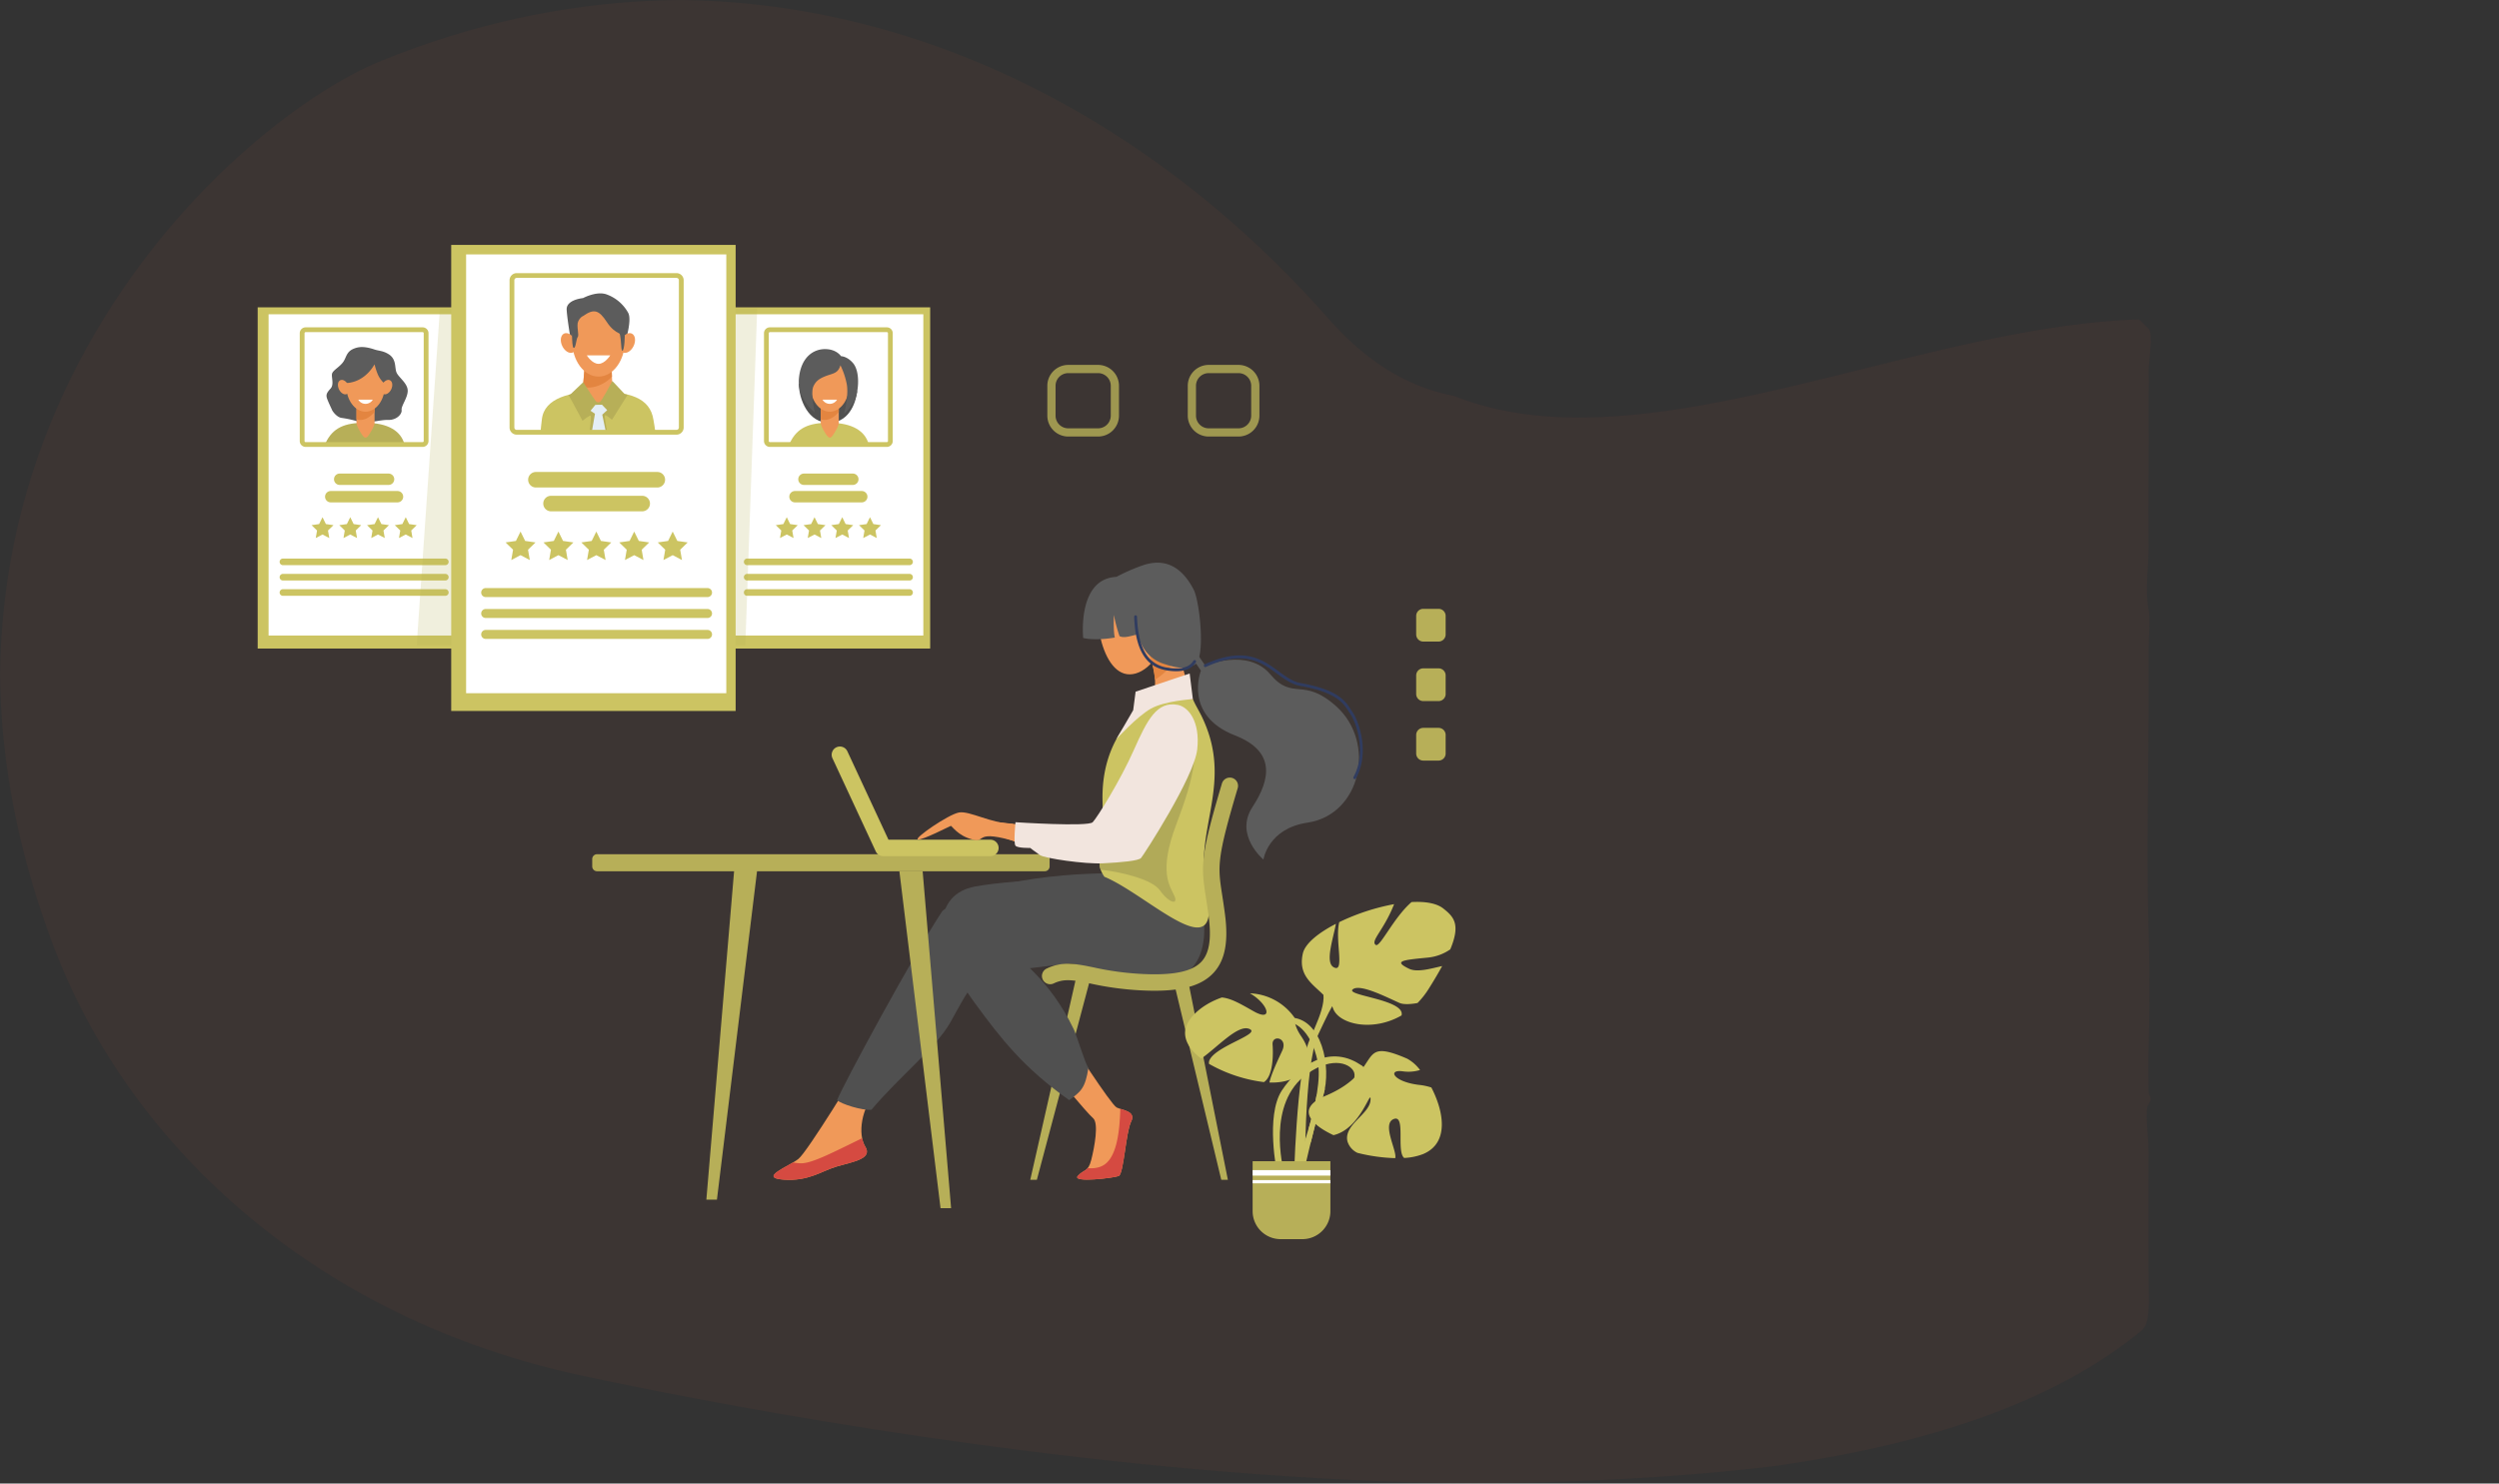<svg xmlns="http://www.w3.org/2000/svg" xmlns:xlink="http://www.w3.org/1999/xlink" width="1014.012" height="602.131" viewBox="0 0 1014.012 602.131">
  <rect x="0" y="0" width="1014.012" height="602.131" fill="#333333" stroke="none"/>
  <defs>
    <clipPath id="clip-path">
      <path id="Path_7741" data-name="Path 7741" d="M464.147,196.912c145.843-59.257,294.078-6.869,394.61,107.237s311.517-78.758,423.415,35.161c76.364,77.744,41.387,277.627-63.323,364.2-142.323,117.672-575.139,57.966-668.766,37.938-107.865-23.07-186.721-93.073-218.76-178.027C254.124,358.712,399.694,223.1,464.147,196.912Z" transform="translate(-309.305 -172.296)" fill="#ccc462" opacity="0.05"/>
    </clipPath>
  </defs>
  <g id="Group_9426" data-name="Group 9426" transform="translate(0 9)">
    <g id="Mask_Group_1" data-name="Mask Group 1" transform="translate(0 -9)" clip-path="url(#clip-path)">
      <path id="Path_7741-2" data-name="Path 7741" d="M455.386,193.195c143.09-58.138,288.526-6.739,387.16,105.213s222.95-107.714,332.735,4.054c2.085,2.123-.1,13.912,0,17.332.208,6.692-.061,6.438,0,13.72.151,17.911-.15,37.569,0,57.419.063,8.34-1.534,16.973,0,25.387.815,4.469,0,10.738,0,15.955.007,9.373.057,18.131,0,27.919-.175,29.989-.781,59.874,0,86.468.538,18.28.416,32.911,0,48.3-.125,4.682-.03,11.828,0,17.17.017,2.208,1.929,2.167,0,5.065-1.722,2.586.028,12.621,0,19.633-.055,13.892-.047,35.045,0,50.468.035,11.518.807,18.808-2.943,21.9C1032.7,824.656,631.56,747.1,539.7,727.454c-105.829-22.635-183.2-91.316-214.63-174.666C249.327,351.94,392.149,218.888,455.386,193.195Z" transform="translate(-303.466 -169.043)" fill="#ec6337" opacity="0.05"/>
    </g>
    <g id="Group_9182" data-name="Group 9182" transform="translate(424.974 139.106)">
      <g id="Group_9179" data-name="Group 9179" transform="translate(56.983)" opacity="0.8">
        <path id="Path_7484" data-name="Path 7484" d="M2855.362,272.014h-12.11a8.491,8.491,0,0,1-8.482-8.482v-12.11a8.491,8.491,0,0,1,8.482-8.482h12.11a8.492,8.492,0,0,1,8.483,8.482v12.11A8.492,8.492,0,0,1,2855.362,272.014Zm-12.11-25.734a5.15,5.15,0,0,0-5.144,5.144v12.11a5.15,5.15,0,0,0,5.144,5.144h12.11a5.15,5.15,0,0,0,5.145-5.144v-12.11a5.15,5.15,0,0,0-5.145-5.144Z" transform="translate(-2834.77 -242.94)" fill="#b7af58"/>
      </g>
      <g id="Group_9180" data-name="Group 9180" transform="translate(0)" opacity="0.8">
        <path id="Path_7485" data-name="Path 7485" d="M2616.332,272.014h-12.11a8.491,8.491,0,0,1-8.482-8.482v-12.11a8.491,8.491,0,0,1,8.482-8.482h12.11a8.491,8.491,0,0,1,8.482,8.482v12.11A8.494,8.494,0,0,1,2616.332,272.014Zm-12.11-25.734a5.15,5.15,0,0,0-5.144,5.144v12.11a5.15,5.15,0,0,0,5.144,5.144h12.11a5.15,5.15,0,0,0,5.145-5.144v-12.11a5.15,5.15,0,0,0-5.145-5.144Z" transform="translate(-2595.74 -242.94)" fill="#b7af58"/>
      </g>
    </g>
    <path id="Path_7545" data-name="Path 7545" d="M1893.461,1178.716H1711.816a1.976,1.976,0,0,1-1.976-1.977v-2.963a1.976,1.976,0,0,1,1.976-1.976h181.645a1.976,1.976,0,0,1,1.976,1.976v2.963A1.975,1.975,0,0,1,1893.461,1178.716Z" transform="translate(-1469.538 -834.091)" fill="#b7af58"/>
    <g id="Group_9202" data-name="Group 9202" transform="translate(313.891 219.376)">
      <path id="Path_7546" data-name="Path 7546" d="M2597.109,742.492c2.46,8.677-3.549,17.619-10.171,19.5s-11.348-4.017-13.808-12.694.911-17.233,7.533-19.112S2594.649,733.815,2597.109,742.492Z" transform="translate(-2440.036 -717.007)" fill="#f09959"/>
      <path id="Path_7547" data-name="Path 7547" d="M2496.049,1488.29s16.971,26.359,19.262,27.505,8.022,1.433,5.874,5.731-3.008,21.2-5.013,22.061-19.2,2.865-16.619,0,4.166-1.433,5.467-6.589,3.13-14.9.693-16.9-17.333-20.056-17.333-20.056Z" transform="translate(-2376.102 -1294.668)" fill="#f09959"/>
      <path id="Path_7548" data-name="Path 7548" d="M2051.93,1535.77s-20.631,34-24.45,37.058-16.427,7.641-6.112,8.406,15.281-3.437,21.774-5.349,14.518-3.056,11.462-8.022-1.788-15.808,4.8-22.685S2051.93,1535.77,2051.93,1535.77Z" transform="translate(-2017.398 -1330.829)" fill="#f09959"/>
      <path id="Path_7549" data-name="Path 7549" d="M2239.544,1204.958s-51.068-1.335-71.314,15.281c-11.843,17.955-40.493,70.933-42.72,76.771,1.528,1.528,10.125,4.286,13.944,3.9,11.269-13.438,26.166-25.055,32.09-35.6,7.3-12.99,9.55-19.483,21.394-20.63s38.586-4.966,46.608-4.966S2239.544,1204.958,2239.544,1204.958Z" transform="translate(-2099.737 -1078.86)" fill="#505050"/>
      <path id="Path_7550" data-name="Path 7550" d="M2720.792,1470.99h-2.677l-19.2-80.09h5.888Z" transform="translate(-2536.451 -1220.495)" fill="#b7af58"/>
      <path id="Path_7551" data-name="Path 7551" d="M2454.29,1461.942h2.677l22.027-82.922h-5.888Z" transform="translate(-2350.138 -1211.447)" fill="#b7af58"/>
      <path id="Path_7552" data-name="Path 7552" d="M2405.12,1190.37l-29.692,5.125s-39.456.362-57.49,3.721c-16.409,3.056-18.825,21.7,0,47.37,10.695,14.583,19.736,26.216,38.229,39.332,4.7-3.454,6.5-4.761,7.8-13.069-1.338-1.835-4.8-13.319-5.879-15.567-10.227-21.379-23.88-29.155-24.068-31.258,2.291-3.724,60.713,19.414,72.33,5.8C2417.443,1218.834,2405.12,1190.37,2405.12,1190.37Z" transform="translate(-2236.217 -1067.769)" fill="#505050"/>
      <path id="Path_7553" data-name="Path 7553" d="M2610.052,907.331a31.071,31.071,0,0,0-23.232,5.781c-6.508,6.634-13.874,17.577-13.421,35.623.572,22.921-3.547,24.392.75,30.7,17.925,7.4,48.581,39.2,41.361,5.109-5.227-24.688,11.465-43.089-2-70.473C2612.411,911.84,2611.043,909.677,2610.052,907.331Z" transform="translate(-2439.916 -851.947)" fill="#ccc462"/>
      <path id="Path_7554" data-name="Path 7554" d="M2573.387,975.651c-.348,11.948-2.036,15.469-.746,19.214,7.306.746,20.673,3.671,24.012,8.346,3.822,5.347,7.641,6.112,5.857,2.165s-6.494-9.55.765-28.779,10.7-32.219,3.566-45.587Z" transform="translate(-2439.912 -870.238)" fill="#b1aa58"/>
      <path id="Path_7555" data-name="Path 7555" d="M2656.854,831.076a93.245,93.245,0,0,1-6-24.206l-12.606,3.724s7.164,16.044.286,21.775a65.969,65.969,0,0,0-4.916,4.489A31.068,31.068,0,0,1,2656.854,831.076Z" transform="translate(-2486.718 -775.692)" fill="#f09959"/>
      <path id="Path_7556" data-name="Path 7556" d="M2666.086,812.06c-.746-.665-1.681-1.495-2.663-2.36l-10.282,3.037c-.007.019-.014.038-.021.055a41.958,41.958,0,0,1,3.211,12.558c3.063-1.859,6.42-4.889,10.255-10.184C2666.379,813.991,2666.215,812.945,2666.086,812.06Z" transform="translate(-2501.57 -777.848)" fill="#e38540"/>
      <path id="Path_7557" data-name="Path 7557" d="M2449.214,922.3c-12.983,4.541-11.543,18.22-23.493,38.393-6.184,10.439-11.929,10.284-11.929,10.284a276.569,276.569,0,0,1-32.046-2.029c-10.985-1.342-11.684,1.926-4.043,4.658,15.41,5.509,31.4,11.438,44.293,10.005s34.943-34.328,36.081-42.891C2459.648,928.872,2455.753,920.006,2449.214,922.3Z" transform="translate(-2287.942 -863.325)" fill="#f09959"/>
      <g id="Group_9198" data-name="Group 9198" transform="translate(108.941 87.229)">
        <path id="Path_7558" data-name="Path 7558" d="M2520.025,1128.506c-.808,0-1.633-.01-2.481-.031a123.621,123.621,0,0,1-23.572-2.9c-6.759-1.373-10.48-2.129-14.814-.06a3.338,3.338,0,1,1-2.876-6.024c6.351-3.035,11.664-1.955,19.019-.458a117.66,117.66,0,0,0,22.409,2.77c11.186.279,18.006-1.38,21.462-5.214,3.08-3.416,3.981-9.154,2.837-18.058-.391-3.047-.785-5.583-1.13-7.819-.975-6.31-1.621-10.477-.822-16.921.741-5.984,2.723-13.956,7.312-29.41a3.338,3.338,0,1,1,6.4,1.9c-8.551,28.8-8.117,31.606-6.293,43.411.354,2.277.751,4.856,1.154,7.989,1.411,10.983-.017,18.411-4.5,23.381C2539.512,1126.177,2532.021,1128.506,2520.025,1128.506Z" transform="translate(-2474.381 -1041.992)" fill="#b7af58"/>
      </g>
      <path id="Path_7559" data-name="Path 7559" d="M2053.337,1655.98c-13.689,6.694-21.055,10.529-25.443,10.165-1.037-.086-1.9-.193-2.615-.305-4.882,2.885-12.673,6.293-3.907,6.944,10.315.763,15.281-3.437,21.775-5.349s14.518-3.056,11.463-8.022A10.443,10.443,0,0,1,2053.337,1655.98Z" transform="translate(-2017.401 -1422.382)" fill="#d54a41"/>
      <path id="Path_7560" data-name="Path 7560" d="M2551.67,1606.01c-.334,10.837-1.824,21.577-8.454,23.605a11.132,11.132,0,0,1-4.775.427c-1.042,1.29-2.314,1.3-4.022,3.2-2.579,2.866,14.611.861,16.618,0s2.866-17.762,5.014-22.061C2557.815,1607.65,2554.263,1606.828,2551.67,1606.01Z" transform="translate(-2410.966 -1384.324)" fill="#d54a41"/>
      <g id="Group_9199" data-name="Group 9199" transform="translate(23.578 74.623)">
        <path id="Path_7561" data-name="Path 7561" d="M2180.7,1033.61h-43.485a3.34,3.34,0,0,1-3.028-1.931l-17.574-37.821a3.338,3.338,0,1,1,6.055-2.813l16.676,35.89H2180.7a3.337,3.337,0,0,1,0,6.675Z" transform="translate(-2116.303 -989.113)" fill="#ccc462"/>
      </g>
      <path id="Path_7562" data-name="Path 7562" d="M2301.07,1105.768c-8.787-.126-17.5-5.364-21.832-4.6s-18.466,10.57-16.683,10.952,12.99-5.426,13.372-5.514,2.8,4.022,8.787,5.533.043-4.486,18.594,1.118C2315.374,1116.9,2301.07,1105.768,2301.07,1105.768Z" transform="translate(-2203.994 -999.774)" fill="#f09959"/>
      <path id="Path_7563" data-name="Path 7563" d="M2630.624,864.77l1.292,10.4s-11.372.677-17.028,3.859-14.008,12.382-14.008,12.382l6.823-11.745.982-7.514Z" transform="translate(-2461.783 -819.789)" fill="#f2e5de"/>
      <path id="Path_7564" data-name="Path 7564" d="M2493.761,917.525c-8.446-1.583-12.352,5.986-17.828,18.337s-14.822,27.355-16.682,29.289-31.327,0-31.327,0-.892,8.532,0,9.55,5.986.892,5.986.892,2.038,1.626,3.947,2.916,18.083,3.707,25.6,3.325,14.39-1.018,15.408-2.165,21.522-32.726,22.795-44.062S2498.071,918.333,2493.761,917.525Z" transform="translate(-2329.757 -859.809)" fill="#f2e5de"/>
      <path id="Path_7565" data-name="Path 7565" d="M2557.41,681.844c-15.972.765-13.467,24.793-13.467,24.793s4.148,1.28,12.839-.153c-.668-2.58-.381-9.169-.381-9.169a60.3,60.3,0,0,0,2.291,8.6c1.838.842,3.917.1,7.45-.758,1.815,7.636,6.942,10.861,10.454,11.965,3.879,1.221,7.986,2.675,12.57.381s2.065-25.722-.372-30.435c-3.654-7.073-9.726-13.4-20.232-10.06A78.117,78.117,0,0,0,2557.41,681.844Z" transform="translate(-2418.311 -676.085)" fill="#5c5c5c"/>
      <path id="Path_7566" data-name="Path 7566" d="M2717.4,814.467l6.529,9.538s-7.237,18.082,13.813,26.276c16.485,6.415,14.542,17.722,7.094,29.091s4.458,21.3,4.458,21.3,1.817-12.594,17.832-14.971c21.839-3.242,28.023-32.562,11.71-47.223-13.5-12.132-17.6-2.086-26.743-12.973s-26.385-3.533-26.385-3.533l-6.323-9.218Z" transform="translate(-2550.526 -780.171)" fill="#5c5c5c"/>
      <g id="Group_9200" data-name="Group 9200" transform="translate(174.605 37.644)">
        <path id="Path_7567" data-name="Path 7567" d="M2811.046,884.189a.582.582,0,0,1-.51-.861c5.492-10.036,1.011-22.194-1.242-25.487-.239-.348-.466-.7-.706-1.077-2.214-3.457-4.97-7.757-19.675-10.406-3.542-.636-6.408-2.741-9.445-4.97-6.27-4.6-13.378-9.822-28.819-2.713a.58.58,0,1,1-.486-1.054c16.062-7.393,23.464-1.962,29.992,2.832,2.925,2.145,5.686,4.174,8.963,4.765,15.205,2.737,18.111,7.276,20.447,10.921.237.367.458.713.687,1.049,2.36,3.449,7.056,16.189,1.3,26.7A.583.583,0,0,1,2811.046,884.189Z" transform="translate(-2749.827 -833.995)" fill="#303c60"/>
      </g>
      <g id="Group_9201" data-name="Group 9201" transform="translate(146.322 21.351)">
        <path id="Path_7568" data-name="Path 7568" d="M2648.253,788.368a22.841,22.841,0,0,1-3.393-.274c-5.587-.837-13.085-4.012-13.672-21.846a.58.58,0,0,1,1.159-.038c.243,7.35,1.7,12.79,4.334,16.165a12.173,12.173,0,0,0,8.351,4.57c5.171.775,8.6-.181,10.187-2.839a.58.58,0,1,1,1,.6C2654.761,787.143,2652.089,788.368,2648.253,788.368Z" transform="translate(-2631.189 -765.649)" fill="#303c60"/>
      </g>
    </g>
    <path id="Path_7569" data-name="Path 7569" d="M1791.52,1328.3h4.291l16.695-136.739h-9.443Z" transform="translate(-1504.903 -850.393)" fill="#b7af58"/>
    <path id="Path_7570" data-name="Path 7570" d="M2335.326,1328.3h-4.291l-16.694-136.739h9.44Z" transform="translate(-1949.4 -846.935)" fill="#b7af58"/>
    <g id="Group_9203" data-name="Group 9203" transform="translate(480.857 357.058)">
      <path id="Path_7571" data-name="Path 7571" d="M3083.568,1275.01c7.424,6.78,4.2,13.557-1.292,26.147s-6.456,59.076-6.456,59.076l4.52-.646s-.646-47.776,5.489-60.69,8.715-19.369,14.2-15.171S3083.568,1275.01,3083.568,1275.01Z" transform="translate(-3031.699 -1245.279)" fill="#ccc462"/>
      <path id="Path_7572" data-name="Path 7572" d="M3089.929,1171.247c.9-4.017,6.258-8.365,13.417-12.053-1.065,5.927-4.48,15.615-.946,17.6,4.765,2.68.464-10.847,2.3-18.282a88.484,88.484,0,0,1,22.261-7.3.808.808,0,0,1-.031.081c-4.2,10.654-9.684,14.849-7.424,16.463,1.7,1.214,7.238-11.092,14.549-17.4,5.488-.293,10.132.451,12.878,2.627,4.246,3.361,7.094,6.344,2.825,16.577a19.19,19.19,0,0,1-9.271,3.359c-9.683.968-14.2,1.292-7.426,4.52,3.321,1.58,8.885-.091,13.4-1.106-1.464,2.7-3.263,5.75-5.45,9.226a34.214,34.214,0,0,1-4.537,5.774c-3.12.6-5.843.606-7.282-.012-4.52-1.936-16.141-8.07-19.045-5.488-2.844,2.527,21.522,4.129,19.834,10.551-11.81,6.8-25.324,3.566-27.713-2.682C3099.06,1185.315,3087.214,1183.341,3089.929,1171.247Z" transform="translate(-3042.139 -1150.293)" fill="#ccc462"/>
      <path id="Path_7573" data-name="Path 7573" d="M3076.9,1417.532c-12.914-9.684-26.148-.646-32.926,9.683s-1.937,33.573-1.937,33.573,2.583,0,2.583-.968-7.1-27.439,9.684-39.385c10.5-7.471,18.077-3.874,19.045-.322s-4.2,10.008-4.2,10.008Z" transform="translate(-3004.69 -1350.679)" fill="#ccc462"/>
      <path id="Path_7574" data-name="Path 7574" d="M3067.213,1347.23c12.914,0,17.11,20.015,13.558,31.637s-8.394,33.251-8.394,33.251l-3.228-3.228s12.268-30.345,9.362-43.9-10.008-15.817-11.3-15.817S3067.213,1347.23,3067.213,1347.23Z" transform="translate(-3024.706 -1300.282)" fill="#ccc462"/>
      <path id="Path_7575" data-name="Path 7575" d="M3104.13,1471.186a9.345,9.345,0,0,1,3.4-2.856,25.59,25.59,0,0,1-.67,2.766c-1.619,5.294-3.5,12.666-5.078,19.123-.142-.827-.362-2.1-.7-4.067-.081-.465-.143-.968-.188-1.5A125.3,125.3,0,0,0,3104.13,1471.186Z" transform="translate(-3050.792 -1392.513)" fill="#ccc462"/>
      <path id="Path_7576" data-name="Path 7576" d="M3107.958,1422.571c24.533-10.329,11.607-24.5,33.237-15.145a16.071,16.071,0,0,1,5.24,4.615,16.122,16.122,0,0,1-6.854.551c-6.456-.968-4.2,4.2,6.456,5.488a23.9,23.9,0,0,1,4.992,1.054c5.075,9.748,7.361,22.573-3.378,27.031a24.306,24.306,0,0,1-7.643,1.568c-3.313-2.634.808-17.877-4.3-15.772-4.906,2.019,1.537,13.066.656,15.851a70.867,70.867,0,0,1-15.326-2.148,7.638,7.638,0,0,1-4.052-4.663c-1.615-6.78,9.039-10.975,9.362-16.788.3-5.342-3.905,11.753-15.036,14.268C3101.245,1433.781,3096.489,1427.4,3107.958,1422.571Z" transform="translate(-3051.09 -1343.801)" fill="#ccc462"/>
      <path id="Path_7577" data-name="Path 7577" d="M2930.127,1329.34c2.582-5.488-4.2-6.78-3.874-2.582.286,3.719.317,12.759-3.5,15.219a59.875,59.875,0,0,1-22.292-7.4,2.743,2.743,0,0,1,.284-1.683c2.906-5.812,21.629-10.654,15.817-12.589-4.627-1.542-12.737,7.562-19.271,12.148-3.924-2.978-6.553-6.527-6.553-10.489,0-5.364,6.518-11.433,14.943-14.334,3.792.381,7.316,2.455,12.819,5.573,8.128,4.606,6.248-2.842-1.438-7.261a23.153,23.153,0,0,1,18.13,9.95s-.463,2.894,2.6,7.374c8.358,12.218-1.287,19.348-12.819,18.885C2925.634,1338.928,2928.342,1333.133,2930.127,1329.34Z" transform="translate(-2890.74 -1268.835)" fill="#ccc462"/>
      <path id="Path_7578" data-name="Path 7578" d="M3181.14,1428.179c6.313,4.877,13.326,10.582,21.934,14.456s6.887,16.5,6.887,16.5,1.292-10.9-5.884-14.635-11.91-8.179-17.362-9.04a78.927,78.927,0,0,1-8.465-1.721s1.721-3.445.718-4.734S3181.14,1428.179,3181.14,1428.179Z" transform="translate(-3109.71 -1361.872)" fill="#ccc462"/>
      <path id="Path_7579" data-name="Path 7579" d="M3172.843,1188.14c-23.1,6.17-40.031,20.948-43.187,24.535s-3.156,4.592-3.156,4.592l2.439,4.591,1.147-.574s-1.864-3.874,3.013-8.9c8.413-8.661,18.651-15.5,25.682-18.509S3172.843,1188.14,3172.843,1188.14Z" transform="translate(-3070.297 -1179.118)" fill="#ccc462"/>
      <path id="Path_7580" data-name="Path 7580" d="M3017.122,1623.422h8.825a11.363,11.363,0,0,0,11.364-11.364V1591.78H3005.76v20.277A11.362,11.362,0,0,0,3017.122,1623.422Z" transform="translate(-2978.34 -1486.534)" fill="#b7af58"/>
      <rect id="Rectangle_4002" data-name="Rectangle 4002" width="31.551" height="2.222" transform="translate(27.42 108.872)" fill="#fff"/>
      <rect id="Rectangle_4003" data-name="Rectangle 4003" width="31.551" height="1.306" transform="translate(27.42 112.923)" fill="#fff"/>
    </g>
    <g id="Group_9205" data-name="Group 9205" transform="translate(574.64 238.11)">
      <path id="Path_7584" data-name="Path 7584" d="M3281.908,640.748V633.22a2.879,2.879,0,0,0-2.877-2.88h-6.2a2.88,2.88,0,0,0-2.88,2.88v7.528a2.88,2.88,0,0,0,2.88,2.88h6.2A2.881,2.881,0,0,0,3281.908,640.748Z" transform="translate(-3269.95 -630.34)" fill="#b7af58"/>
      <path id="Path_7585" data-name="Path 7585" d="M3281.908,742.078V734.55a2.879,2.879,0,0,0-2.877-2.88h-6.2a2.881,2.881,0,0,0-2.88,2.88v7.528a2.881,2.881,0,0,0,2.88,2.88h6.2A2.881,2.881,0,0,0,3281.908,742.078Z" transform="translate(-3269.95 -707.514)" fill="#b7af58"/>
      <path id="Path_7586" data-name="Path 7586" d="M3281.908,843.416v-7.528a2.877,2.877,0,0,0-2.877-2.877h-6.2a2.88,2.88,0,0,0-2.88,2.877v7.528a2.879,2.879,0,0,0,2.88,2.878h6.2A2.878,2.878,0,0,0,3281.908,843.416Z" transform="translate(-3269.95 -784.695)" fill="#b7af58"/>
    </g>
    <g id="Group_9425" data-name="Group 9425" transform="translate(104.557 90.402)">
      <rect id="Rectangle_4043" data-name="Rectangle 4043" width="84.496" height="138.495" transform="translate(0 25.335)" fill="#ccc462"/>
      <rect id="Rectangle_4044" data-name="Rectangle 4044" width="77.293" height="130.394" transform="translate(4.424 28.155)" fill="#fff"/>
      <g id="Group_9409" data-name="Group 9409" transform="translate(8.904 33.457)">
        <g id="Group_9406" data-name="Group 9406" transform="translate(18.639 8.004)">
          <path id="Path_7755" data-name="Path 7755" d="M670.3,638.472c2.91-6.258,7.833-8.262,15.918-8.262,9.627,0,14.626,3.487,16.043,8.565C685.023,639.011,670.3,638.472,670.3,638.472Z" transform="translate(-670.3 -599.49)" fill="#b7af58"/>
          <path id="Path_7756" data-name="Path 7756" d="M684.472,472.434c-4.076,1.145-3.9,3.434-5.255,5.559s-4.311,3.543-4.665,4.96.91,4.369-.591,6.023-2.008,2.48-1.417,4.132,1.889,4.251,2.008,4.6,1.771,2.834,3.778,3.187a42.572,42.572,0,0,1,7.675,1.771c1.889.826,7.965-1.057,11.337-.941s5.668-2.365,5.432-4.019,2.486-4.96,2.48-7.794c-.008-3.044-3.543-5.314-4.488-7.322s.119-5.551-3.425-7.648c-2.239-1.326-3.778-1.209-5.551-1.8S687.069,471.7,684.472,472.434Z" transform="translate(-671.915 -472.153)" fill="#5c5c5c"/>
          <path id="Path_7757" data-name="Path 7757" d="M739.87,571.721c-.921,1.361-1.6,1.417-2.6,0-.795-1.127-2.361-3.687-2.361-4.985V553.771a2.369,2.369,0,0,1,2.361-2.362h2.6a2.369,2.369,0,0,1,2.361,2.362v12.964C742.232,568.035,740.7,570.5,739.87,571.721Z" transform="translate(-722.352 -536.005)" fill="#f09959"/>
          <path id="Path_7758" data-name="Path 7758" d="M739.87,551.41h-2.6a2.369,2.369,0,0,0-2.361,2.362v11.566c2.917.929,5.58-.917,7.322-3v-8.569A2.369,2.369,0,0,0,739.87,551.41Z" transform="translate(-722.352 -536.006)" fill="#e38540"/>
          <ellipse id="Ellipse_2139" data-name="Ellipse 2139" cx="7.852" cy="10.7" rx="7.852" ry="10.7" transform="translate(8.365 4.837)" fill="#f09959"/>
          <path id="Path_7759" data-name="Path 7759" d="M721.672,490.767c-4.96,8.385-12.282,7.557-12.282,7.557s.177-11.1,5.992-11.691,9.24,1.743,10.422,5.6a9.5,9.5,0,0,1,0,6.391,10.185,10.185,0,0,1-2.834-3.839A27.531,27.531,0,0,1,721.672,490.767Z" transform="translate(-701.792 -483.745)" fill="#5c5c5c"/>
          <ellipse id="Ellipse_2140" data-name="Ellipse 2140" cx="2.066" cy="3.1" rx="2.066" ry="3.1" transform="translate(4.105 14.346) rotate(-25.404)" fill="#f09959"/>
          <path id="Path_7760" data-name="Path 7760" d="M786.427,542.74c-.735,1.547-.494,3.2.536,3.687s2.463-.367,3.2-1.913.494-3.2-.536-3.687S787.161,541.193,786.427,542.74Z" transform="translate(-763.513 -527.369)" fill="#f09959"/>
          <path id="Path_7761" data-name="Path 7761" d="M744.455,581.95a3.4,3.4,0,0,1-5.9,0Z" transform="translate(-725.285 -560.61)" fill="#fff"/>
        </g>
        <path id="Path_7762" data-name="Path 7762" d="M710.086,740.95H690.255a2.305,2.305,0,1,1,0-4.61h19.831a2.305,2.305,0,1,1,0,4.61Z" transform="translate(-665.88 -676.988)" fill="#ccc462"/>
        <path id="Path_7763" data-name="Path 7763" d="M698.659,777.4H671.565a2.305,2.305,0,1,1,0-4.61h27.092a2.305,2.305,0,0,1,0,4.61Z" transform="translate(-650.823 -706.354)" fill="#ccc462"/>
        <path id="Path_7764" data-name="Path 7764" d="M641.641,916.514h-65.9a1.337,1.337,0,1,1,0-2.674h65.9a1.337,1.337,0,1,1,0,2.674Z" transform="translate(-574.4 -819.989)" fill="#ccc462"/>
        <path id="Path_7765" data-name="Path 7765" d="M641.641,948.514h-65.9a1.337,1.337,0,1,1,0-2.674h65.9a1.337,1.337,0,1,1,0,2.674Z" transform="translate(-574.4 -845.77)" fill="#ccc462"/>
        <path id="Path_7766" data-name="Path 7766" d="M641.641,980.514h-65.9a1.337,1.337,0,1,1,0-2.674h65.9a1.337,1.337,0,1,1,0,2.674Z" transform="translate(-574.4 -871.55)" fill="#ccc462"/>
        <g id="Group_9407" data-name="Group 9407" transform="translate(8.167 0)">
          <path id="Path_7767" data-name="Path 7767" d="M666.277,479.5H618.809a2.39,2.39,0,0,1-2.389-2.389V433.359a2.391,2.391,0,0,1,2.389-2.389h47.469a2.391,2.391,0,0,1,2.389,2.389v43.749A2.393,2.393,0,0,1,666.277,479.5Zm-47.469-46.582a.451.451,0,0,0-.445.445v43.749a.451.451,0,0,0,.445.445h47.469a.451.451,0,0,0,.445-.445V433.359a.451.451,0,0,0-.445-.445Z" transform="translate(-616.42 -430.97)" fill="#ccc462"/>
        </g>
        <g id="Group_9408" data-name="Group 9408" transform="translate(12.958 77.062)">
          <path id="Path_7768" data-name="Path 7768" d="M645.517,827.46l1.374,2.785,3.073.445-2.223,2.169.525,3.059-2.748-1.444-2.748,1.444.525-3.059-2.224-2.169,3.073-.445Z" transform="translate(-641.07 -827.46)" fill="#ccc462"/>
          <path id="Path_7769" data-name="Path 7769" d="M703.427,827.46l1.376,2.785,3.073.445-2.224,2.169.525,3.059-2.75-1.444-2.748,1.444.525-3.059-2.224-2.169,3.073-.445Z" transform="translate(-687.725 -827.46)" fill="#ccc462"/>
          <path id="Path_7770" data-name="Path 7770" d="M761.347,827.46l1.374,2.785,3.073.445-2.224,2.169.525,3.059-2.748-1.444-2.748,1.444.525-3.059L756.9,830.69l3.073-.445Z" transform="translate(-734.387 -827.46)" fill="#ccc462"/>
          <path id="Path_7771" data-name="Path 7771" d="M819.257,827.46l1.374,2.785,3.075.445-2.225,2.169.527,3.059-2.75-1.444-2.748,1.444.525-3.059-2.223-2.169,3.073-.445Z" transform="translate(-781.042 -827.46)" fill="#ccc462"/>
        </g>
      </g>
      <rect id="Rectangle_4045" data-name="Rectangle 4045" width="84.496" height="138.495" transform="translate(188.376 25.335)" fill="#ccc462"/>
      <rect id="Rectangle_4046" data-name="Rectangle 4046" width="77.293" height="130.394" transform="translate(192.802 28.155)" fill="#fff"/>
      <g id="Group_9414" data-name="Group 9414" transform="translate(197.282 33.457)">
        <g id="Group_9411" data-name="Group 9411" transform="translate(18.639 8.836)">
          <path id="Path_7772" data-name="Path 7772" d="M1658.41,548.46c0,6.2,3.736,16.212,12.546,15.891s10.76-9.862,11.1-12.554S1658.41,548.46,1658.41,548.46Z" transform="translate(-1654.739 -534.46)" fill="#505050"/>
          <path id="Path_7773" data-name="Path 7773" d="M1639.52,638.472c2.91-6.258,7.833-8.262,15.918-8.262,9.627,0,14.626,3.487,16.043,8.565C1654.241,639.011,1639.52,638.472,1639.52,638.472Z" transform="translate(-1639.52 -600.321)" fill="#ccc462"/>
          <path id="Path_7774" data-name="Path 7774" d="M1709.08,571.721c-.921,1.361-1.6,1.417-2.6,0-.8-1.127-2.362-3.687-2.362-4.985V553.771a2.369,2.369,0,0,1,2.362-2.362h2.6a2.369,2.369,0,0,1,2.361,2.362v12.964C1711.442,568.035,1709.906,570.5,1709.08,571.721Z" transform="translate(-1691.564 -536.837)" fill="#f09959"/>
          <path id="Path_7775" data-name="Path 7775" d="M1709.08,551.41h-2.6a2.369,2.369,0,0,0-2.362,2.362v11.566c2.917.929,5.58-.917,7.322-3v-8.569A2.369,2.369,0,0,0,1709.08,551.41Z" transform="translate(-1691.564 -536.837)" fill="#e38540"/>
          <ellipse id="Ellipse_2141" data-name="Ellipse 2141" cx="7.852" cy="10.7" rx="7.852" ry="10.7" transform="translate(8.365 4.006)" fill="#f09959"/>
          <path id="Path_7776" data-name="Path 7776" d="M1675.161,483c-.933,3.291-2.978,3.252-5.829,4.332s-4.214,2.167-5.147,4.272c-1.19,2.684.54,10.511.54,10.511s-7.22-5.4-6.385-13.9,5.844-11.788,10.56-11.788,6.507,2.873,6.507,2.873,2.511.01,4.886,2.824c3.193,3.782,2.21,12.966,0,16.256s-3.683,4.323-3.635,4.175,2.062-7.7.982-12.377A29.779,29.779,0,0,0,1675.161,483Z" transform="translate(-1654.629 -476.43)" fill="#5c5c5c"/>
          <path id="Path_7777" data-name="Path 7777" d="M1713.675,581.95a3.4,3.4,0,0,1-5.9,0Z" transform="translate(-1694.505 -561.441)" fill="#fff"/>
        </g>
        <path id="Path_7778" data-name="Path 7778" d="M1679.3,740.95h-19.831a2.305,2.305,0,1,1,0-4.61H1679.3a2.305,2.305,0,1,1,0,4.61Z" transform="translate(-1635.092 -676.988)" fill="#ccc462"/>
        <path id="Path_7779" data-name="Path 7779" d="M1667.877,777.4h-27.092a2.305,2.305,0,1,1,0-4.61h27.092a2.305,2.305,0,1,1,0,4.61Z" transform="translate(-1620.043 -706.354)" fill="#ccc462"/>
        <path id="Path_7780" data-name="Path 7780" d="M1610.859,916.514h-65.9a1.337,1.337,0,1,1,0-2.674h65.9a1.337,1.337,0,1,1,0,2.674Z" transform="translate(-1543.62 -819.989)" fill="#ccc462"/>
        <path id="Path_7781" data-name="Path 7781" d="M1610.859,948.514h-65.9a1.337,1.337,0,1,1,0-2.674h65.9a1.337,1.337,0,1,1,0,2.674Z" transform="translate(-1543.62 -845.77)" fill="#ccc462"/>
        <path id="Path_7782" data-name="Path 7782" d="M1610.859,980.514h-65.9a1.337,1.337,0,0,1,0-2.674h65.9a1.337,1.337,0,1,1,0,2.674Z" transform="translate(-1543.62 -871.55)" fill="#ccc462"/>
        <g id="Group_9412" data-name="Group 9412" transform="translate(8.165 0)">
          <path id="Path_7783" data-name="Path 7783" d="M1635.487,479.5h-47.469a2.391,2.391,0,0,1-2.389-2.389V433.359a2.391,2.391,0,0,1,2.389-2.389h47.469a2.391,2.391,0,0,1,2.389,2.389v43.749A2.392,2.392,0,0,1,1635.487,479.5Zm-47.469-46.582a.451.451,0,0,0-.445.445v43.749a.451.451,0,0,0,.445.445h47.469a.451.451,0,0,0,.445-.445V433.359a.451.451,0,0,0-.445-.445Z" transform="translate(-1585.63 -430.97)" fill="#ccc462"/>
        </g>
        <g id="Group_9413" data-name="Group 9413" transform="translate(12.956 77.062)">
          <path id="Path_7784" data-name="Path 7784" d="M1614.727,827.46l1.374,2.785,3.075.445-2.224,2.169.525,3.059-2.75-1.444-2.748,1.444.525-3.059-2.223-2.169,3.073-.445Z" transform="translate(-1610.28 -827.46)" fill="#ccc462"/>
          <path id="Path_7785" data-name="Path 7785" d="M1672.647,827.46l1.374,2.785,3.073.445-2.224,2.169.525,3.059-2.748-1.444-2.748,1.444.525-3.059-2.223-2.169,3.073-.445Z" transform="translate(-1656.943 -827.46)" fill="#ccc462"/>
          <path id="Path_7786" data-name="Path 7786" d="M1730.557,827.46l1.374,2.785,3.073.445-2.224,2.169.525,3.059-2.748-1.444-2.748,1.444.525-3.059-2.224-2.169,3.073-.445Z" transform="translate(-1703.597 -827.46)" fill="#ccc462"/>
          <path id="Path_7787" data-name="Path 7787" d="M1788.477,827.46l1.374,2.785,3.073.445-2.224,2.169.525,3.059-2.748-1.444-2.748,1.444.525-3.059-2.223-2.169,3.073-.445Z" transform="translate(-1750.26 -827.46)" fill="#ccc462"/>
        </g>
      </g>
      <path id="Path_7788" data-name="Path 7788" d="M993.929,528.417H860.58l9.432-136.6H998.737Z" transform="translate(-796.054 -365.972)" fill="#b7af58" opacity="0.2"/>
      <rect id="Rectangle_4047" data-name="Rectangle 4047" width="115.409" height="189.163" transform="translate(78.531)" fill="#ccc462"/>
      <rect id="Rectangle_4048" data-name="Rectangle 4048" width="105.573" height="178.1" transform="translate(84.576 3.854)" fill="#fff"/>
      <g id="Group_9419" data-name="Group 9419" transform="translate(90.694 11.45)">
        <g id="Group_9416" data-name="Group 9416" transform="translate(24.125 8.227)">
          <path id="Path_7789" data-name="Path 7789" d="M1175.8,381.656c-.074-.222-1.922-10.83-2.144-14.956s6.629-4.715,6.629-4.715,5.6-3.02,9.652-1.473a16.324,16.324,0,0,1,8.651,7.392c1.843,3.242-1.621,13.345-1.621,13.345Z" transform="translate(-1163.098 -360.071)" fill="#5c5c5c"/>
          <path id="Path_7790" data-name="Path 7790" d="M1119.346,581.084c-.025-.175.472-4.35.492-4.519.933-8.791,11.771-11.265,22.585-11.265,12.705,0,21.325,2.325,22.7,11.461.041.268.774,4.453.737,4.735C1142.31,581.819,1119.346,581.084,1119.346,581.084Z" transform="translate(-1119.345 -525.412)" fill="#ccc462"/>
          <path id="Path_7791" data-name="Path 7791" d="M1215.044,485.413c-1.259,1.858-2.183,1.936-3.549,0-1.086-1.539-4.715-5.05-4.715-6.824l1.489-17.693a3.236,3.236,0,0,1,3.226-3.226h3.549a3.236,3.236,0,0,1,3.226,3.226l.692,17.693C1218.962,480.363,1216.173,483.747,1215.044,485.413Z" transform="translate(-1189.786 -438.701)" fill="#f09959"/>
          <path id="Path_7792" data-name="Path 7792" d="M1215.858,457.68h-3.549a3.236,3.236,0,0,0-3.226,3.226L1207.79,476.6c3.984,1.269,9.364-1.31,11.743-4.15l-.451-11.545A3.233,3.233,0,0,0,1215.858,457.68Z" transform="translate(-1190.6 -438.709)" fill="#e38540"/>
          <path id="Path_7793" data-name="Path 7793" d="M1177.52,570.53l5.689,10.515s3.046-2.505,3.339-2.014-.54,6.69-.54,6.69,6.777.091,7.073-.2-1.376-6.733-.688-6.733,2.756,1.866,2.756,1.866l6.352-10.122-1.4-.34-10.408,5.6-11.131-5.477Z" transform="translate(-1166.213 -529.351)" fill="#b7af58"/>
          <path id="Path_7794" data-name="Path 7794" d="M1210.99,590.441l4.225,2.834-1.31,7.524,5.7-.317-1.423-6.843,3.5-3.2-1.644-1.551h-7.4Z" transform="translate(-1193.178 -544.417)" fill="#e4eef5"/>
          <path id="Path_7795" data-name="Path 7795" d="M1186.645,543.392l-5.224,4.972s5.324,9.467,5.619,9.467,4.517-5.221,4.517-5.221l2.7-.047,4.272,4.482,4.964-8.781-5.061-5.364s-4.323,8.35-5.108,8.546-.791.3-1.427-.2S1186.645,543.392,1186.645,543.392Z" transform="translate(-1169.355 -507.365)" fill="#b7af58"/>
          <ellipse id="Ellipse_2142" data-name="Ellipse 2142" cx="10.725" cy="14.614" rx="10.725" ry="14.614" transform="translate(12.759 4.536)" fill="#f09959"/>
          <path id="Path_7796" data-name="Path 7796" d="M1167.1,445.828c1,2.113.674,4.367-.733,5.036s-3.362-.5-4.365-2.614-.674-4.367.733-5.036S1166.1,443.717,1167.1,445.828Z" transform="translate(-1153.243 -426.903)" fill="#f09959"/>
          <path id="Path_7797" data-name="Path 7797" d="M1284.812,445.828c-1,2.113-.674,4.367.733,5.036s3.362-.5,4.365-2.614.674-4.367-.733-5.036S1285.815,443.717,1284.812,445.828Z" transform="translate(-1252.184 -426.903)" fill="#f09959"/>
          <path id="Path_7798" data-name="Path 7798" d="M1225.216,489.45s-2.13,3.45-4.758,3.45-4.758-3.45-4.758-3.45Z" transform="translate(-1196.973 -464.304)" fill="#fff"/>
          <path id="Path_7799" data-name="Path 7799" d="M1189.19,382.554c4.42-3.094,6.41-2.579,9.724,2.505s7.294,5.174,7.294,5.174l.515-5.271s-4.939-9.553-11.568-8.3-10.4,7.22-10.4,7.22-.323,11.185.6,11.566,1.032-3.609,1.695-4.42-.663-4.641.222-6.41S1189.19,382.554,1189.19,382.554Z" transform="translate(-1171.998 -373.346)" fill="#5c5c5c"/>
          <path id="Path_7800" data-name="Path 7800" d="M1280.96,437.02c1.543,1.689.958,8.4,1.769,8.324s1.106-6.41.884-7.073S1280.96,437.02,1280.96,437.02Z" transform="translate(-1249.549 -422.064)" fill="#5c5c5c"/>
        </g>
        <path id="Path_7801" data-name="Path 7801" d="M1145.665,739.3H1096.4a3.149,3.149,0,1,1,0-6.3h49.266a3.149,3.149,0,1,1,0,6.3Z" transform="translate(-1074.197 -652.29)" fill="#ccc462"/>
        <path id="Path_7802" data-name="Path 7802" d="M1164.943,789.077h-37a3.149,3.149,0,0,1,0-6.3h37a3.149,3.149,0,0,1,0,6.3Z" transform="translate(-1099.607 -692.395)" fill="#ccc462"/>
        <path id="Path_7803" data-name="Path 7803" d="M1087.061,979.094H997.047a1.827,1.827,0,1,1,0-3.654h90.014a1.827,1.827,0,1,1,0,3.654Z" transform="translate(-995.22 -847.609)" fill="#ccc462"/>
        <path id="Path_7804" data-name="Path 7804" d="M1087.061,1022.794H997.047a1.827,1.827,0,1,1,0-3.654h90.014a1.827,1.827,0,1,1,0,3.654Z" transform="translate(-995.22 -882.816)" fill="#ccc462"/>
        <path id="Path_7805" data-name="Path 7805" d="M1087.061,1066.494H997.047a1.827,1.827,0,1,1,0-3.654h90.014a1.827,1.827,0,1,1,0,3.654Z" transform="translate(-995.22 -918.022)" fill="#ccc462"/>
        <g id="Group_9417" data-name="Group 9417" transform="translate(11.51 0)">
          <path id="Path_7806" data-name="Path 7806" d="M1122.18,383.307h-64.833a2.911,2.911,0,0,1-2.908-2.908V320.648a2.911,2.911,0,0,1,2.908-2.908h64.835a2.911,2.911,0,0,1,2.908,2.908V380.4A2.913,2.913,0,0,1,1122.18,383.307Zm-64.833-63.624a.965.965,0,0,0-.964.964V380.4a.965.965,0,0,0,.964.964h64.835a.965.965,0,0,0,.964-.964V320.648a.965.965,0,0,0-.964-.964Z" transform="translate(-1054.44 -317.74)" fill="#ccc462"/>
        </g>
        <g id="Group_9418" data-name="Group 9418" transform="translate(9.889 104.9)">
          <path id="Path_7807" data-name="Path 7807" d="M1052.174,857.46l1.878,3.8,4.2.61-3.038,2.96.717,4.181-3.755-1.975-3.753,1.975.717-4.181-3.038-2.96,4.2-.61Z" transform="translate(-1046.1 -857.46)" fill="#ccc462"/>
          <path id="Path_7808" data-name="Path 7808" d="M1131.274,857.46l1.878,3.8,4.2.61-3.038,2.96.717,4.181-3.755-1.975-3.753,1.975.717-4.181-3.038-2.96,4.2-.61Z" transform="translate(-1109.826 -857.46)" fill="#ccc462"/>
          <path id="Path_7809" data-name="Path 7809" d="M1210.376,857.46l1.875,3.8,4.2.61-3.038,2.96.717,4.181-3.753-1.975-3.755,1.975.717-4.181-3.038-2.96,4.2-.61Z" transform="translate(-1173.552 -857.46)" fill="#ccc462"/>
          <path id="Path_7810" data-name="Path 7810" d="M1289.484,857.46l1.878,3.8,4.2.61-3.036,2.96.715,4.181-3.753-1.975-3.755,1.975.717-4.181-3.036-2.96,4.2-.61Z" transform="translate(-1237.286 -857.46)" fill="#ccc462"/>
          <path id="Path_7811" data-name="Path 7811" d="M1369.844,857.46l1.877,3.8,4.2.61-3.038,2.96.717,4.181-3.753-1.975-3.755,1.975.717-4.181-3.036-2.96,4.2-.61Z" transform="translate(-1302.028 -857.46)" fill="#ccc462"/>
        </g>
      </g>
    </g>
  </g>
</svg>
